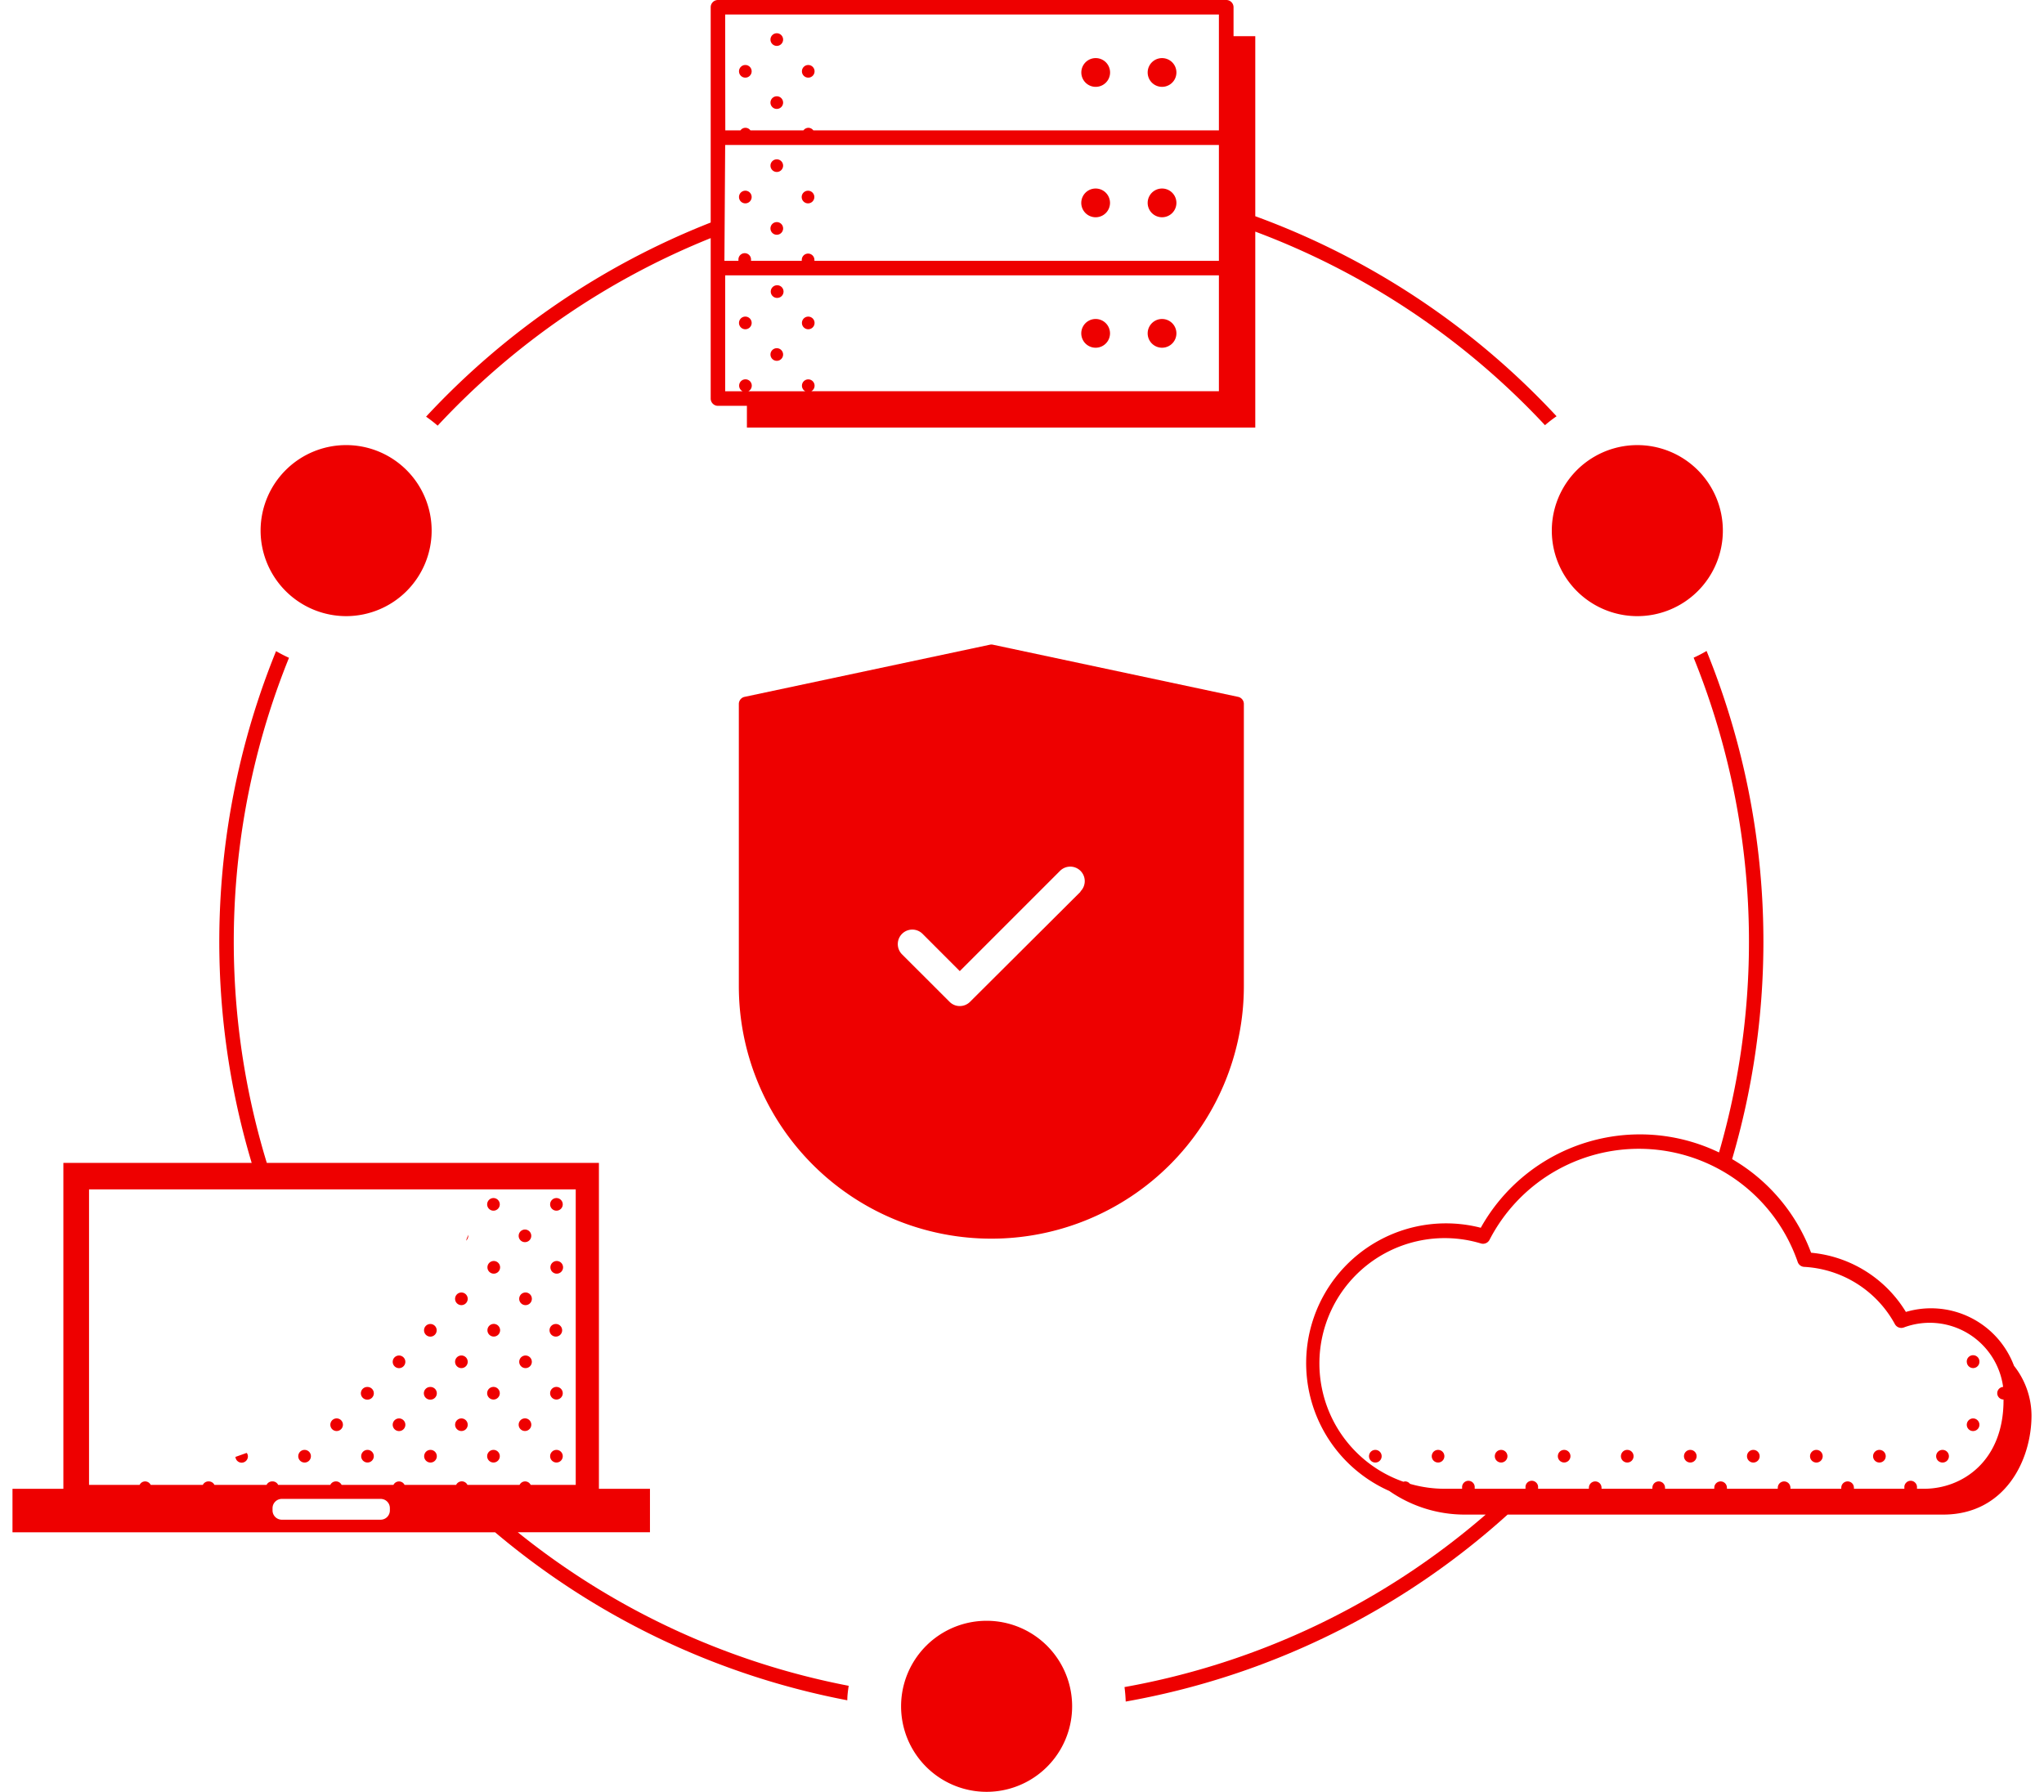<svg xmlns="http://www.w3.org/2000/svg" fill="none" viewBox="0 0 146 128">
  <path fill="#E00" d="M70.472 128a6.109 6.109 0 1 0 0-12.218 6.109 6.109 0 0 0 0 12.218ZM116.874 44.014a6.109 6.109 0 1 0 0-12.217 6.109 6.109 0 0 0 0 12.217ZM24.727 44.014a6.109 6.109 0 1 0-6.113-6.108 6.117 6.117 0 0 0 6.113 6.108ZM70.922 46.055a.471.471 0 0 0-.215 0L53.188 49.78a.518.518 0 0 0-.414.505v20.163a18.036 18.036 0 0 0 36.073 0V50.285a.517.517 0 0 0-.414-.505l-17.51-3.725Zm6.258 17.647-7.892 7.864a1.029 1.029 0 0 1-.733.302 1.014 1.014 0 0 1-.728-.302l-3.386-3.382a1.036 1.036 0 1 1 1.465-1.465l2.65 2.653 7.159-7.16a1.034 1.034 0 1 1 1.465 1.461v.03ZM50.764 17.01v11.464a.518.518 0 0 0 .517.517h2.07v1.552h36.312V16.546a54.284 54.284 0 0 1 20.693 13.828c.265-.228.538-.44.828-.638a55.245 55.245 0 0 0-21.521-14.29V2.585H88.11V.518A.517.517 0 0 0 87.593 0H51.281a.517.517 0 0 0-.517.517v15.38a55.406 55.406 0 0 0-20.33 13.868c.287.2.564.414.828.642A54.32 54.32 0 0 1 50.764 17.01Zm1.034-15.975h35.266v8.277h-28.97a.438.438 0 0 0-.353-.182.443.443 0 0 0-.351.182h-3.791a.434.434 0 0 0-.708 0h-1.084l-.009-8.277Zm0 9.32h35.266v8.277H58.172a.318.318 0 0 0 0-.066.451.451 0 0 0-.902 0 .318.318 0 0 0 0 .066h-3.626a.318.318 0 0 0 0-.066.45.45 0 1 0-.898 0 .318.318 0 0 0 0 .066h-1.002l.054-8.277Zm0 9.316h35.266v8.277H57.948a.443.443 0 0 0 .236-.389.451.451 0 1 0-.666.39h-4.064a.451.451 0 1 0-.414 0h-1.242V19.67Z"/>
  <path fill="#E00" d="M83.003 6.204a1.026 1.026 0 1 0 0-2.053 1.026 1.026 0 0 0 0 2.053ZM78.26 6.204a1.027 1.027 0 1 0 .009-2.054 1.027 1.027 0 0 0-.009 2.054ZM83.003 15.52a1.026 1.026 0 1 0 0-2.053 1.026 1.026 0 0 0 0 2.053ZM78.26 15.52a1.026 1.026 0 1 0 0-2.053 1.026 1.026 0 0 0 0 2.053ZM83.003 24.84a1.026 1.026 0 1 0 0-2.053 1.026 1.026 0 0 0 0 2.053ZM78.26 24.84a1.026 1.026 0 1 0 0-2.053 1.026 1.026 0 0 0 0 2.053ZM57.732 23.52a.451.451 0 1 0 0-.902.451.451 0 0 0 0 .902ZM53.238 23.52a.452.452 0 1 0 0-.904.452.452 0 0 0 0 .904ZM57.732 14.527a.451.451 0 1 0-.033-.902.451.451 0 0 0 .033.902ZM53.238 14.527a.452.452 0 1 0 0-.904.452.452 0 0 0 0 .904ZM57.732 5.546a.451.451 0 1 0 0-.902.451.451 0 0 0 0 .902ZM53.238 5.546a.451.451 0 1 0 0-.903.451.451 0 0 0 0 .903ZM55.485 3.278a.451.451 0 1 0 0-.902.451.451 0 0 0 0 .902ZM55.485 7.78a.451.451 0 1 0 0-.902.451.451 0 0 0 0 .903ZM55.485 12.284a.45.45 0 1 0 0-.902.45.45 0 0 0 0 .902ZM55.485 16.77a.452.452 0 1 0 0-.904.452.452 0 0 0 0 .904ZM55.485 21.28a.452.452 0 1 0 0-.902.452.452 0 0 0 0 .903ZM55.485 25.776a.45.45 0 1 0 0-.902.45.45 0 0 0 0 .902ZM143.858 97.568a6.331 6.331 0 0 0-7.723-3.849 8.874 8.874 0 0 0-6.771-4.23 12.996 12.996 0 0 0-5.641-6.687 55.121 55.121 0 0 0-1.825-36.3 9.15 9.15 0 0 1-.923.48 54.067 54.067 0 0 1 1.813 35.344 13.02 13.02 0 0 0-17.018 5.38 9.987 9.987 0 0 0-6.535 18.802 9.434 9.434 0 0 0 5.38 1.688h1.507a53.895 53.895 0 0 1-25.8 12.321c.045.344.074.687.086 1.035a54.976 54.976 0 0 0 27.278-13.356h31.11c4.416 0 6.312-3.882 6.312-7.085a5.773 5.773 0 0 0-1.25-3.543Zm-6.423 8.783h-.509a.47.47 0 0 0 0-.075.438.438 0 0 0-.116-.346.446.446 0 0 0-.667 0 .438.438 0 0 0-.116.346.47.47 0 0 0 0 .075h-3.604a.47.47 0 0 0 0-.075.455.455 0 0 0-.132-.319.452.452 0 0 0-.771.319.47.47 0 0 0 0 .075h-3.633a.47.47 0 0 0 0-.075.455.455 0 0 0-.132-.319.452.452 0 0 0-.77.319.314.314 0 0 0 0 .075h-3.634a.47.47 0 0 0 0-.075.455.455 0 0 0-.132-.319.452.452 0 0 0-.77.319.314.314 0 0 0 0 .075h-3.518a.47.47 0 0 0 0-.075.455.455 0 0 0-.132-.319.452.452 0 0 0-.771.319.47.47 0 0 0 0 .075h-3.633a.47.47 0 0 0 0-.075.455.455 0 0 0-.132-.319.452.452 0 0 0-.77.319.314.314 0 0 0 0 .075h-3.63a.47.47 0 0 0 0-.075.446.446 0 0 0-.115-.346.45.45 0 0 0-.783.346.47.47 0 0 0 0 .075h-3.63a.47.47 0 0 0 0-.075.446.446 0 0 0-.115-.346.456.456 0 0 0-.334-.148.453.453 0 0 0-.428.309.446.446 0 0 0-.021.185.47.47 0 0 0 0 .075h-1.241a8.917 8.917 0 0 1-2.484-.352.442.442 0 0 0-.347-.174.61.61 0 0 0-.12.025 8.952 8.952 0 0 1 5.537-17.022.523.523 0 0 0 .613-.261 12.005 12.005 0 0 1 11.53-6.471 12.003 12.003 0 0 1 10.483 8.056.518.518 0 0 0 .464.348 7.867 7.867 0 0 1 6.477 4.089.522.522 0 0 0 .637.24 5.29 5.29 0 0 1 7.094 4.246.45.45 0 0 0 0 .898h.029c.029 4.375-2.922 6.378-5.674 6.378Z"/>
  <path fill="#E00" d="M98.237 103.574a.448.448 0 0 0-.416.278.452.452 0 1 0 .416-.278ZM102.72 103.574a.447.447 0 0 0-.417.278.457.457 0 0 0-.026.261.446.446 0 0 0 .355.354.445.445 0 0 0 .463-.192.454.454 0 0 0-.056-.569.451.451 0 0 0-.319-.132ZM107.223 104.476a.451.451 0 1 0 0-.902.451.451 0 0 0 0 .902ZM111.73 103.574a.45.45 0 1 0-.01.9.45.45 0 0 0 .01-.9ZM116.232 103.574a.446.446 0 0 0-.416.278.449.449 0 0 0 .328.615.448.448 0 0 0 .539-.442.448.448 0 0 0-.451-.451ZM120.735 104.476a.451.451 0 1 0 0-.902.451.451 0 0 0 0 .902ZM125.238 103.574a.451.451 0 1 0-.001.904.451.451 0 0 0 .001-.904ZM129.741 103.574a.451.451 0 1 0-.001.904.451.451 0 0 0 .001-.904ZM134.243 103.574a.451.451 0 1 0 0 .903.451.451 0 0 0 0-.903ZM138.751 103.574a.453.453 0 0 0-.447.536.449.449 0 0 0 .353.357.452.452 0 1 0 .094-.893ZM140.935 101.326a.454.454 0 0 0-.442.54.448.448 0 0 0 .354.354.456.456 0 0 0 .464-.192.449.449 0 0 0-.057-.569.449.449 0 0 0-.319-.133ZM140.935 96.811a.449.449 0 0 0-.442.54.45.45 0 0 0 .894-.088.45.45 0 0 0-.452-.452ZM46.426 109.459v-3.104H42.78V83.071H19.057a54.104 54.104 0 0 1 1.585-36.08 10.816 10.816 0 0 1-.923-.477 55.127 55.127 0 0 0-1.742 36.557H4.527v23.284H.892v3.104h34.47a54.96 54.96 0 0 0 25.16 12.002c0-.352.049-.695.098-1.035a53.913 53.913 0 0 1-23.635-10.967h9.44Zm-18.578-1.56a.662.662 0 0 1-.659.662h-7.06a.664.664 0 0 1-.662-.662v-.166a.665.665 0 0 1 .662-.658h7.06a.656.656 0 0 1 .659.658v.166Zm1.05-1.826a.445.445 0 0 0-.63-.18.445.445 0 0 0-.164.18H24.4a.449.449 0 0 0-.414-.248.452.452 0 0 0-.232.068.45.45 0 0 0-.161.18h-3.725a.441.441 0 0 0-.414-.248.45.45 0 0 0-.413.248h-3.725a.453.453 0 0 0-.414-.248.45.45 0 0 0-.414.248h-3.725a.441.441 0 0 0-.628-.181.441.441 0 0 0-.162.181H6.36V84.966h34.764v21.107h-3.22a.44.44 0 0 0-.628-.181.441.441 0 0 0-.162.181h-3.725a.449.449 0 0 0-.807 0h-3.704.02Z"/>
  <path fill="#E00" d="M37.495 93.231a.452.452 0 1 0 .086-.9.452.452 0 0 0-.086.9ZM37.495 88.733a.45.45 0 1 0-.447-.447.447.447 0 0 0 .447.447ZM35.248 90.984a.452.452 0 1 0 0-.903.452.452 0 0 0 0 .903ZM39.746 90.984a.452.452 0 1 0 0-.903.452.452 0 0 0 0 .903ZM35.248 86.485a.45.45 0 1 0 0-.901.45.45 0 0 0 0 .901ZM39.746 86.485a.45.45 0 1 0 0-.901.45.45 0 0 0 0 .901ZM33 93.231a.451.451 0 1 0-.086-.898.451.451 0 0 0 .086.898ZM33.447 88.286a.463.463 0 0 0 0-.075l-.16.414a.445.445 0 0 0 .16-.34ZM37.495 102.224a.451.451 0 1 0-.447-.446.448.448 0 0 0 .447.446ZM37.495 97.73a.45.45 0 1 0 .086-.896.45.45 0 0 0-.086.896ZM35.248 99.977a.451.451 0 1 0 0-.902.451.451 0 0 0 0 .902ZM39.746 99.977a.45.45 0 1 0 0-.902.45.45 0 0 0 0 .902ZM35.248 95.478a.452.452 0 1 0 0-.903.452.452 0 0 0 0 .903ZM39.746 95.478a.45.45 0 1 0-.086-.897.45.45 0 0 0 .086.897ZM33 102.224a.447.447 0 0 0 .408-.449.45.45 0 1 0-.408.449ZM33 97.73a.451.451 0 1 0-.086-.898.451.451 0 0 0 .086.898ZM35.248 104.476a.448.448 0 0 0 .417-.279.45.45 0 0 0-.329-.615.456.456 0 0 0-.463.192.452.452 0 0 0 .375.702ZM39.746 104.476a.448.448 0 0 0 .417-.279.449.449 0 0 0-.098-.491.457.457 0 0 0-.23-.124.456.456 0 0 0-.464.192.452.452 0 0 0 .375.702ZM28.502 101.326a.456.456 0 0 0-.417.279.452.452 0 1 0 .417-.279ZM28.502 96.832a.45.45 0 1 0 0 .902.45.45 0 0 0 0-.902ZM26.254 99.08a.452.452 0 1 0-.008.903.452.452 0 0 0 .008-.904ZM30.749 99.08a.452.452 0 1 0 0 .903.452.452 0 0 0 0-.904ZM30.748 94.58a.451.451 0 1 0-.016.903.451.451 0 0 0 .016-.903ZM24.003 101.326a.453.453 0 0 0-.291.753.447.447 0 0 0 .476.124.453.453 0 0 0 .161-.762.458.458 0 0 0-.346-.115ZM26.254 103.574a.45.45 0 1 0-.009.901.45.45 0 0 0 .01-.901ZM30.749 103.574a.448.448 0 0 0-.417.278.452.452 0 1 0 .417-.278ZM16.818 104.075a.444.444 0 0 0 .44.413.45.45 0 0 0 .45-.451.413.413 0 0 0-.087-.248l-.803.286ZM21.756 103.574a.448.448 0 0 0-.417.278.452.452 0 1 0 .417-.278Z"/>
</svg>